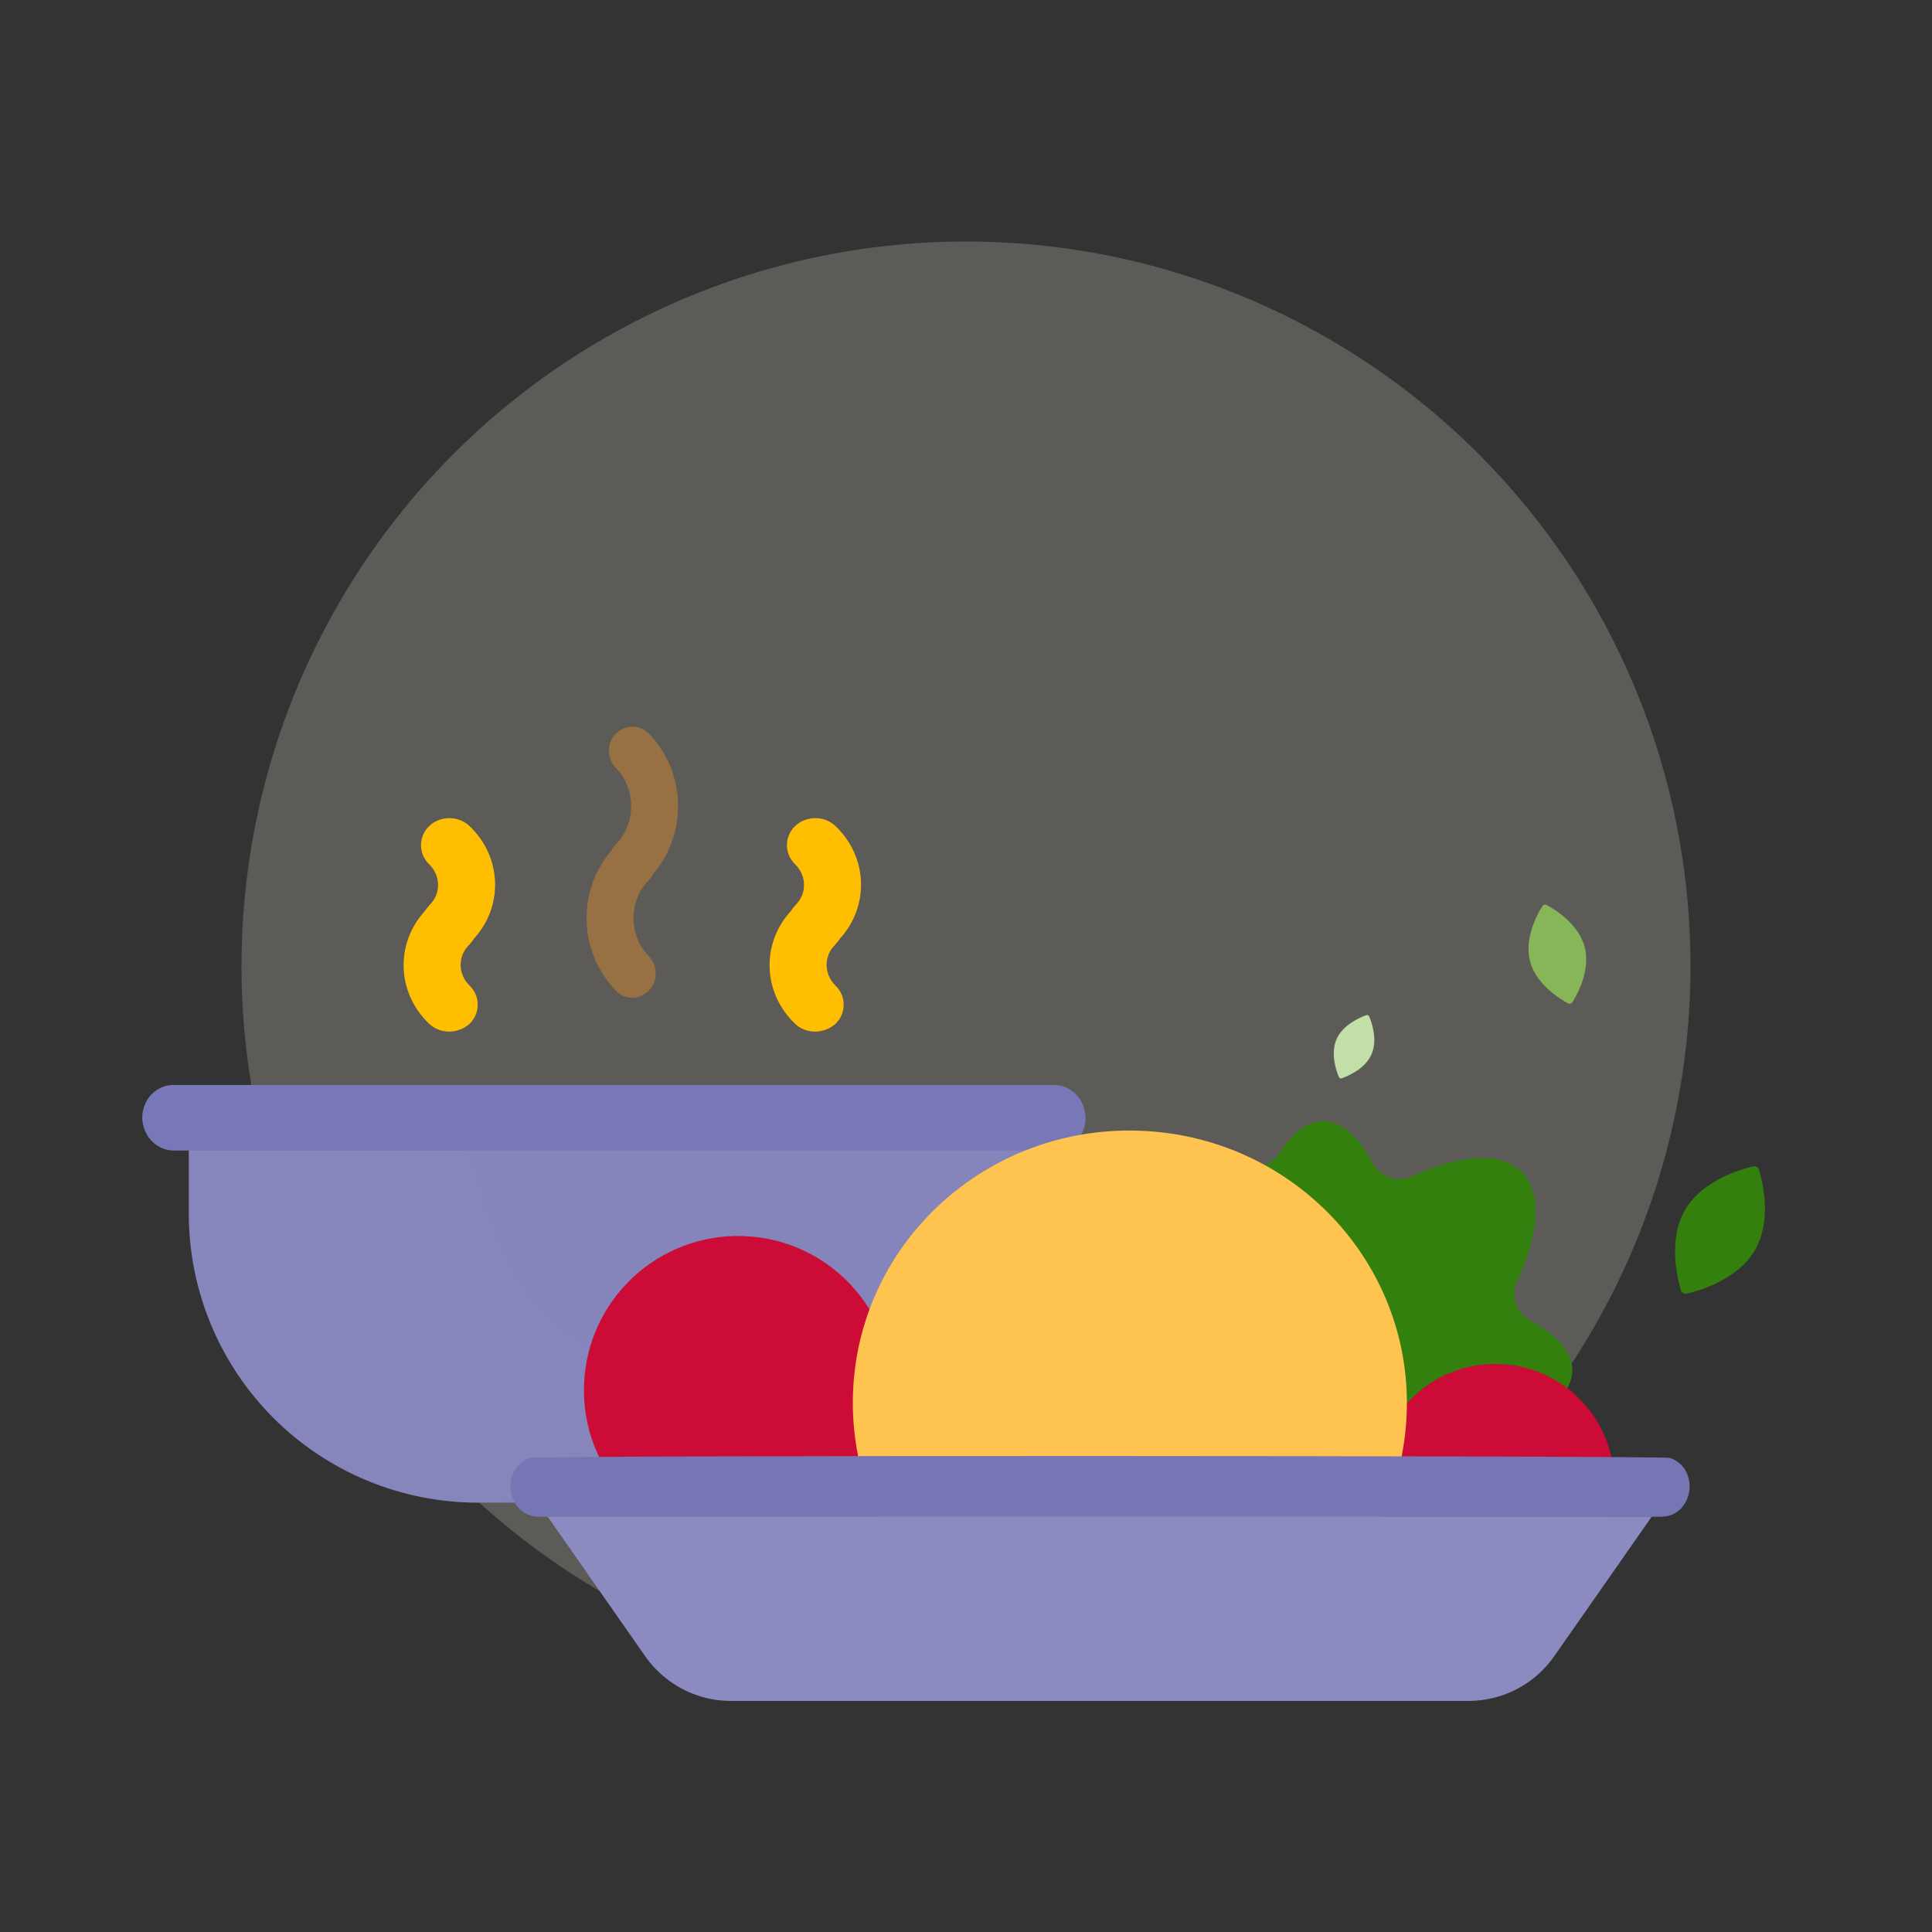 <svg width="48" height="48" viewBox="0 0 48 48" fill="none" xmlns="http://www.w3.org/2000/svg">
    <rect x="0" y="0" width="48" height="48" fill="#333333" stroke="none"/>
    <circle opacity="0.2" cx="24" cy="24" r="18" fill="#FFFCEB"/>
    <path d="M25.726 28.313V30.149C25.727 31.348 25.427 32.527 24.855 33.58C24.282 34.633 23.455 35.525 22.449 36.176C21.289 36.934 19.932 37.336 18.547 37.333H11.87C10.927 37.332 9.993 37.146 9.122 36.785C8.251 36.424 7.459 35.895 6.793 35.228C6.126 34.561 5.597 33.769 5.237 32.898C4.876 32.026 4.69 31.092 4.691 30.149V28.313L25.726 28.313Z" fill="#8585BC"/>
    <g style="mix-blend-mode:multiply" opacity="0.15">
        <path d="M24.125 36.25L11.87 37.332C10.927 37.332 9.993 37.146 9.122 36.785C8.251 36.424 7.459 35.895 6.793 35.228C6.126 34.561 5.597 33.769 5.237 32.897C4.876 32.026 4.69 31.092 4.691 30.149V28.313C18.375 25.125 4.375 33.812 24.125 36.25Z" fill="#8B8BC1"/>
    </g>
    <path d="M26.199 28.585H4.306C4.102 28.581 3.908 28.494 3.764 28.342C3.62 28.19 3.537 27.985 3.534 27.77C3.534 27.554 3.615 27.346 3.76 27.194C3.905 27.041 4.101 26.955 4.306 26.955H26.199C26.403 26.959 26.597 27.046 26.741 27.198C26.885 27.35 26.967 27.555 26.971 27.77C26.971 27.986 26.89 28.193 26.745 28.346C26.6 28.499 26.404 28.585 26.199 28.585Z" fill="#7878B9"/>
    <g style="mix-blend-mode:multiply" opacity="0.36">
        <path d="M15.706 24.789C15.556 24.789 15.406 24.729 15.298 24.609C14.832 24.129 14.574 23.487 14.574 22.81C14.574 22.185 14.79 21.594 15.19 21.132C15.215 21.072 15.256 21.02 15.298 20.977C15.548 20.721 15.681 20.387 15.681 20.027C15.681 19.667 15.548 19.333 15.298 19.076C15.073 18.845 15.073 18.459 15.298 18.228C15.523 17.997 15.898 17.997 16.122 18.228C16.588 18.708 16.846 19.35 16.846 20.027C16.846 20.652 16.63 21.243 16.23 21.706C16.206 21.765 16.164 21.817 16.122 21.86C15.873 22.117 15.739 22.451 15.739 22.81C15.739 23.17 15.873 23.504 16.122 23.761C16.347 23.992 16.347 24.378 16.122 24.609C16.006 24.729 15.856 24.789 15.706 24.789Z" fill="#FF991F"/>
    </g>
    <path d="M11.159 25.63C10.977 25.63 10.796 25.563 10.664 25.438C9.856 24.668 9.816 23.446 10.553 22.638C10.584 22.59 10.624 22.542 10.664 22.494C10.957 22.215 10.957 21.763 10.664 21.474C10.392 21.214 10.392 20.782 10.664 20.522C10.937 20.262 11.392 20.262 11.664 20.522C12.472 21.291 12.513 22.513 11.775 23.321C11.745 23.369 11.705 23.417 11.664 23.465C11.371 23.744 11.371 24.197 11.664 24.485C11.937 24.745 11.937 25.178 11.664 25.438C11.523 25.563 11.341 25.63 11.159 25.63Z" fill="#FFBF00"/>
    <path d="M20.251 25.63C20.069 25.63 19.887 25.563 19.756 25.438C18.948 24.668 18.908 23.446 19.645 22.638C19.675 22.59 19.716 22.542 19.756 22.494C20.049 22.215 20.049 21.763 19.756 21.474C19.483 21.214 19.483 20.782 19.756 20.522C20.029 20.262 20.483 20.262 20.756 20.522C21.564 21.291 21.604 22.513 20.867 23.321C20.837 23.369 20.796 23.417 20.756 23.465C20.463 23.744 20.463 24.197 20.756 24.485C21.029 24.745 21.029 25.178 20.756 25.438C20.615 25.563 20.433 25.63 20.251 25.63Z" fill="#FFBF00"/>
    <path d="M36.139 38.611C36.175 38.212 36.5 37.884 36.899 37.849C37.456 37.799 37.858 37.615 38.038 37.282C38.198 36.992 38.17 36.618 37.984 36.196C37.815 35.813 37.942 35.343 38.293 35.116C38.785 34.798 39.064 34.433 39.064 34.044C39.064 33.592 38.684 33.172 38.032 32.821C37.684 32.633 37.525 32.203 37.69 31.843C38.238 30.647 38.321 29.634 37.805 29.114C37.289 28.597 36.276 28.677 35.076 29.228C34.716 29.393 34.285 29.234 34.098 28.886C33.747 28.234 33.327 27.855 32.875 27.855C32.484 27.855 32.118 28.136 31.801 28.629C31.575 28.98 31.107 29.107 30.725 28.94C30.302 28.754 29.927 28.724 29.637 28.881C29.306 29.061 29.121 29.465 29.071 30.024C29.035 30.422 28.71 30.747 28.312 30.782C27.753 30.831 27.349 31.015 27.169 31.349C27.019 31.622 27.034 31.967 27.188 32.356C27.322 32.694 27.23 33.086 26.985 33.354C26.788 33.569 26.681 33.8 26.681 34.038C26.681 34.608 27.288 35.131 28.283 35.524C28.622 35.658 28.809 36.028 28.745 36.387C28.632 37.02 28.72 37.536 29.043 37.859C29.366 38.182 29.882 38.27 30.515 38.157C30.875 38.093 31.244 38.28 31.378 38.62C31.77 39.614 32.29 40.221 32.864 40.221C33.103 40.221 33.334 40.114 33.55 39.916C33.817 39.671 34.208 39.578 34.544 39.712C34.937 39.868 35.282 39.884 35.554 39.733C35.898 39.561 36.088 39.165 36.139 38.611Z" fill="#34800E"/>
    <path d="M39.371 23.529C39.521 24.1 39.188 24.704 39.066 24.898C39.044 24.937 38.994 24.948 38.955 24.926C38.75 24.815 38.162 24.455 38.013 23.883C37.863 23.312 38.196 22.708 38.318 22.514C38.34 22.475 38.39 22.464 38.428 22.486C38.634 22.597 39.222 22.957 39.371 23.529Z" fill="#87B659"/>
    <g style="mix-blend-mode:multiply">
        <path d="M34.073 26.197C33.912 26.563 33.485 26.735 33.336 26.79C33.308 26.801 33.275 26.784 33.263 26.757C33.202 26.613 33.047 26.174 33.208 25.814C33.369 25.453 33.796 25.276 33.946 25.221C33.973 25.209 34.007 25.226 34.018 25.254C34.079 25.398 34.234 25.836 34.073 26.197Z" fill="#C3DFA8"/>
    </g>
    <path d="M43.598 31.064C43.171 31.791 42.228 32.068 41.906 32.14C41.845 32.157 41.784 32.118 41.762 32.057C41.668 31.741 41.44 30.781 41.867 30.055C42.294 29.328 43.237 29.051 43.559 28.979C43.62 28.962 43.681 29.001 43.703 29.062C43.797 29.378 44.025 30.338 43.598 31.064Z" fill="#34800E"/>
    <path d="M37.053 39.793C38.681 39.847 40.049 38.569 40.103 36.94C40.158 35.311 38.879 33.944 37.25 33.889C35.621 33.834 34.254 35.113 34.2 36.742C34.145 38.371 35.424 39.738 37.053 39.793Z" fill="#CC0C36"/>
    <g style="mix-blend-mode:multiply" opacity="0.36">
        <path d="M37.053 39.793C38.681 39.847 40.049 38.569 40.103 36.94C40.158 35.311 38.879 33.944 37.25 33.889C35.621 33.834 34.254 35.113 34.2 36.742C34.145 38.371 35.424 39.738 37.053 39.793Z" fill="#CC0C36"/>
    </g>
    <path d="M18.21 38.367C20.327 38.438 22.096 36.784 22.167 34.667C22.238 32.55 20.584 30.781 18.467 30.71C16.35 30.639 14.581 32.294 14.51 34.41C14.439 36.527 16.094 38.296 18.21 38.367Z" fill="#CC0C36"/>
    <path d="M27.844 41.619C31.64 41.746 34.825 38.824 34.95 35.086C35.076 31.349 32.101 28.219 28.297 28.092C24.494 27.965 21.317 30.888 21.192 34.625C21.066 38.363 24.041 41.492 27.844 41.619Z" fill="#FFC34F"/>
    <g style="mix-blend-mode:multiply" opacity="0.4">
        <path d="M27.915 39.279C30.395 39.362 32.479 37.453 32.561 35.006C32.643 32.559 30.7 30.515 28.211 30.432C25.722 30.348 23.647 32.257 23.565 34.705C23.483 37.152 25.426 39.196 27.915 39.279Z" fill="#FFC34F"/>
    </g>
    <path d="M28.009 36.724C29.059 36.759 29.938 35.953 29.973 34.919C30.008 33.886 29.184 33.022 28.134 32.987C27.084 32.952 26.204 33.758 26.169 34.792C26.135 35.825 26.958 36.689 28.009 36.724Z" fill="#FFC34F"/>
    <path d="M41.04 37.676L38.611 41.153C38.371 41.495 38.053 41.774 37.683 41.966C37.313 42.159 36.902 42.259 36.484 42.259H18.163C17.581 42.26 17.015 42.065 16.557 41.704C16.356 41.547 16.18 41.361 16.033 41.153L13.604 37.676H41.04Z" fill="#8B8BC1"/>
    <g style="mix-blend-mode:multiply" opacity="0.1">
        <path d="M36.484 42.259H18.163C17.581 42.26 17.015 42.065 16.557 41.704C16.356 41.547 16.18 41.361 16.033 41.153L13.604 37.676C27.75 35.312 18.163 41.153 36.484 42.259Z" fill="#8B8BC1"/>
    </g>
    <path d="M13.171 36.221C12.406 36.489 12.588 37.683 13.395 37.683H41.267C42.073 37.683 42.256 36.489 41.49 36.221C41.333 36.165 13.368 36.152 13.171 36.221Z" fill="#7676B5"/>
</svg>
